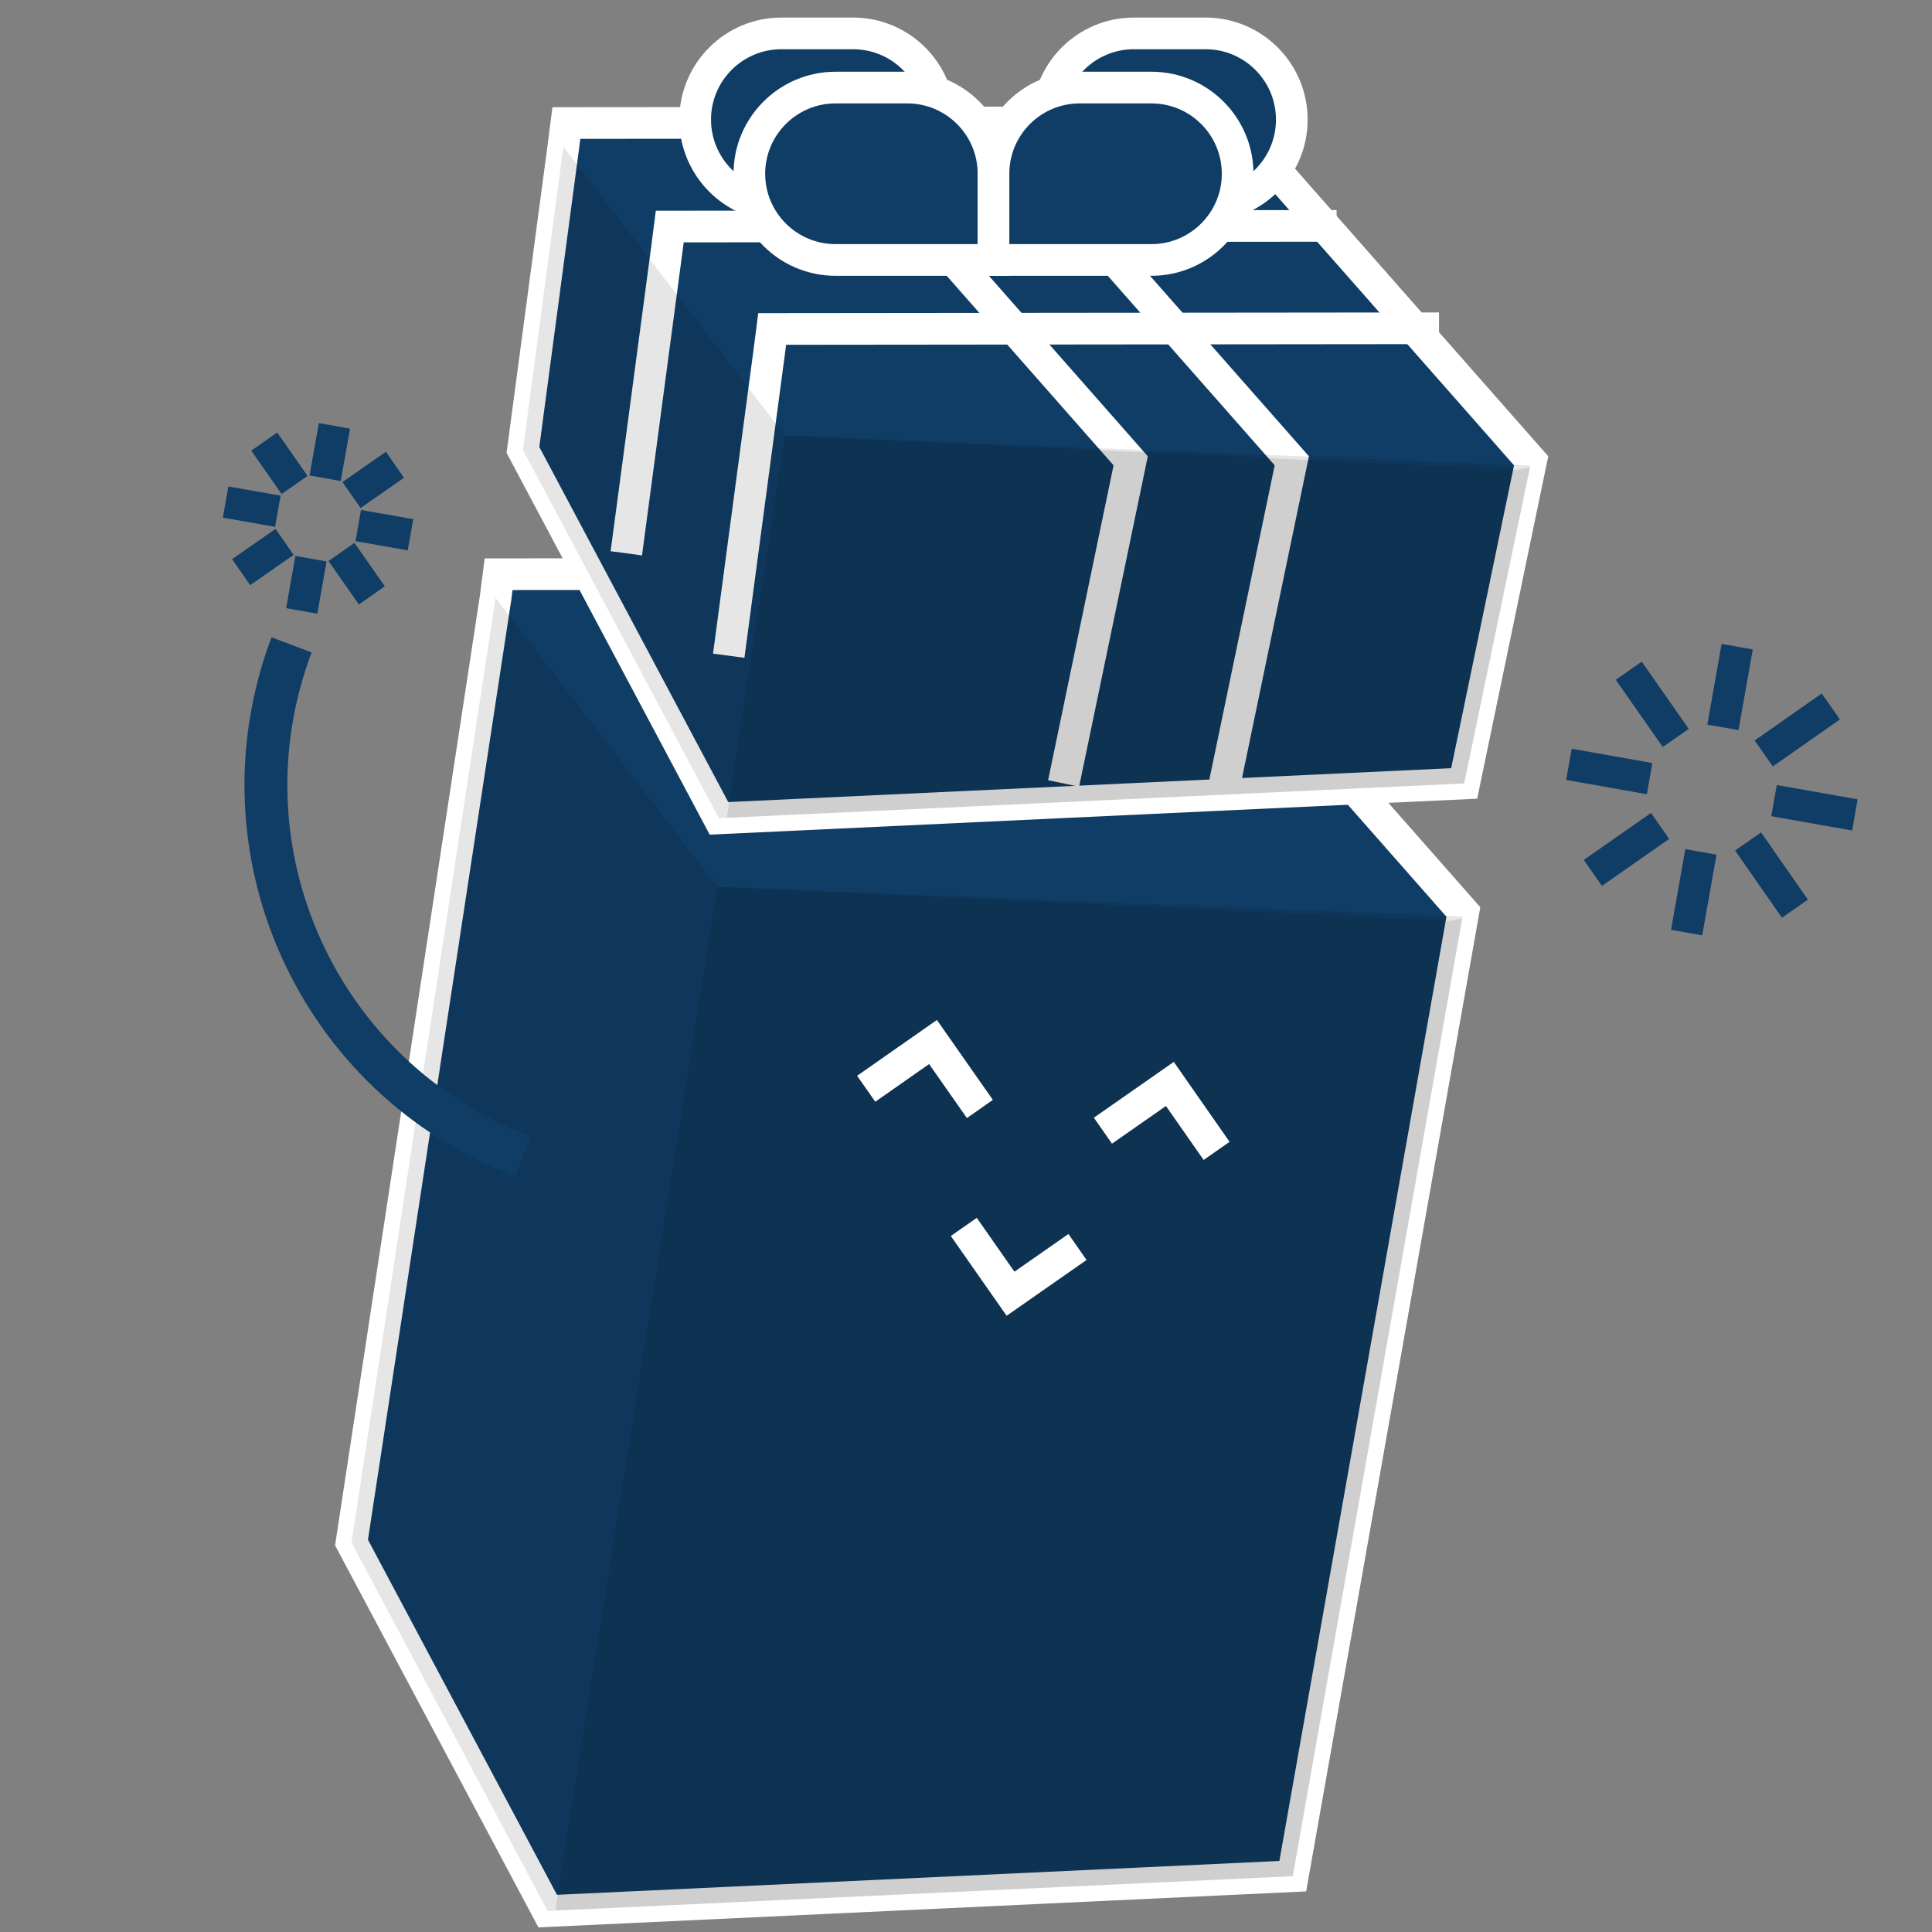 <?xml version="1.0" encoding="utf-8"?>
<!-- Generator: Adobe Illustrator 19.0.0, SVG Export Plug-In . SVG Version: 6.00 Build 0)  -->
<svg version="1.1" id="_x37_8bf026f-5d34-4e97-88cf-29aa2cfb8006"
	 xmlns="http://www.w3.org/2000/svg" xmlns:xlink="http://www.w3.org/1999/xlink" x="0px" y="0px"
	 viewBox="405 -282.5 1405.4 1405.4" style="enable-background:new 405 -282.5 1405.4 1405.4;" xml:space="preserve">
<rect x="405" y="-282.5" width="1405.4" height="1405.4" fill="#808080" stroke="none"/>
<style type="text/css">
	.st0{fill:#103D65;stroke:#FFFFFF;stroke-width:23.039;stroke-miterlimit:10;}
	.st1{opacity:0.1;enable-background:new    ;}
	.st2{fill:none;stroke:#FFFFFF;stroke-width:23.039;stroke-miterlimit:10;}
	.st3{fill:none;stroke:#103D65;stroke-width:23.039;stroke-miterlimit:10;}
	.st4{fill:none;stroke:#103D65;stroke-width:31.181;stroke-miterlimit:10;}
</style>
<g>
	<g>
		<polygon class="st0" points="1469.5,380.9 1345.4,1082.3 803.4,1107.7 660.7,839.6 765.5,152.4 767.7,135.2 1252.8,134.8 		"/>
		<polygon class="st1" points="1468.9,384.2 1345.4,1082.3 809,1107.3 803.4,1107.7 660.7,839.6 765.5,152.4 926.8,362.6 		"/>
		<polygon class="st1" points="1468.7,385.6 1345.4,1082.3 809,1107.3 926.8,362.6 1459.9,387.5 		"/>
	</g>
</g>
<title>interview</title>
<g>
	<g>
		<polyline class="st2" points="1035.1,509.5 1083.7,475.5 1117.8,524.2 		"/>
		<polyline class="st2" points="1207.3,540 1256,506 1290,554.7 		"/>
	</g>
	<polyline class="st2" points="1188.8,624.6 1140.1,658.6 1106.1,610 	"/>
</g>
<g>
	<line class="st3" x1="1668.7" y1="187.9" x2="1658.3" y2="246.6"/>
	<line class="st3" x1="1589.8" y1="205.4" x2="1624" y2="254.3"/>
	<line class="st3" x1="1546.3" y1="273.5" x2="1605" y2="283.9"/>
	<line class="st3" x1="1563.7" y1="352.5" x2="1612.6" y2="318.3"/>
	<line class="st3" x1="1631.9" y1="395.9" x2="1642.3" y2="337.2"/>
	<line class="st3" x1="1710.7" y1="378.5" x2="1676.6" y2="329.6"/>
	<line class="st3" x1="1754.3" y1="310.3" x2="1695.5" y2="299.9"/>
	<line class="st3" x1="1736.8" y1="231.4" x2="1688" y2="265.6"/>
</g>
<g>
	<line class="st3" x1="648.3" y1="27.3" x2="641.5" y2="65.4"/>
	<line class="st3" x1="597.2" y1="38.7" x2="619.3" y2="70.3"/>
	<line class="st3" x1="569.1" y1="82.7" x2="607.1" y2="89.4"/>
	<line class="st3" x1="580.4" y1="133.7" x2="612" y2="111.7"/>
	<line class="st3" x1="624.5" y1="161.9" x2="631.2" y2="123.9"/>
	<line class="st3" x1="675.5" y1="150.6" x2="653.4" y2="119"/>
	<line class="st3" x1="703.6" y1="106.5" x2="665.6" y2="99.8"/>
	<line class="st3" x1="692.3" y1="55.6" x2="660.7" y2="77.6"/>
</g>
<path class="st4" d="M617.1,186.6c-56.3,149.3,19,315.7,168.3,372"/>
<g>
	<g>
		<g>
			<polygon class="st0" points="1518.8,52.7 1470.1,287.4 928,312.8 785.4,44.8 814.8,-175.8 817,-193 1302.1,-193.4 			"/>
			<polyline class="st0" points="860.6,120 890,-100.6 892.2,-117.7 1377.3,-118.2 			"/>
			<polyline class="st0" points="935.1,194.5 964.5,-26.1 966.7,-43.2 1451.8,-43.7 			"/>
			<polyline class="st2" points="1072.4,-175.8 1074.6,-193 1128,-193.4 1344.7,52.7 1295.9,287.4 			"/>
			<polyline class="st2" points="955.2,-175.8 957.4,-193 1010.8,-193.4 1227.5,52.7 1178.7,287.4 			"/>
			<polygon class="st1" points="1518.2,56.1 1470.1,287.4 933.7,312.4 928,312.8 785.4,44.8 814.8,-175.8 976.1,34.4 			"/>
			<polygon class="st1" points="1518,57.4 1470.1,287.4 933.7,312.4 976.1,34.4 1509.2,59.3 			"/>
		</g>
	</g>
	<g>
		<path class="st0" d="M1088.3-132.8H973.4c-34.6,0-62.7-28.1-62.7-62.7v0c0-34.6,28.1-62.7,62.7-62.7h52.2
			c34.6,0,62.7,28.1,62.7,62.7V-132.8z"/>
		<path class="st0" d="M1127.7-93.4h-114.9c-34.6,0-62.7-28.1-62.7-62.7v0c0-34.6,28.1-62.7,62.7-62.7h52.2
			c34.6,0,62.7,28.1,62.7,62.7V-93.4z"/>
	</g>
	<g>
		<path class="st0" d="M1167.1-132.8H1282c34.6,0,62.7-28.1,62.7-62.7v0c0-34.6-28.1-62.7-62.7-62.7h-52.2
			c-34.6,0-62.7,28.1-62.7,62.7V-132.8z"/>
		<path class="st0" d="M1127.7-93.4h114.9c34.6,0,62.7-28.1,62.7-62.7v0c0-34.6-28.1-62.7-62.7-62.7h-52.2
			c-34.6,0-62.7,28.1-62.7,62.7V-93.4z"/>
	</g>
</g>
</svg>
